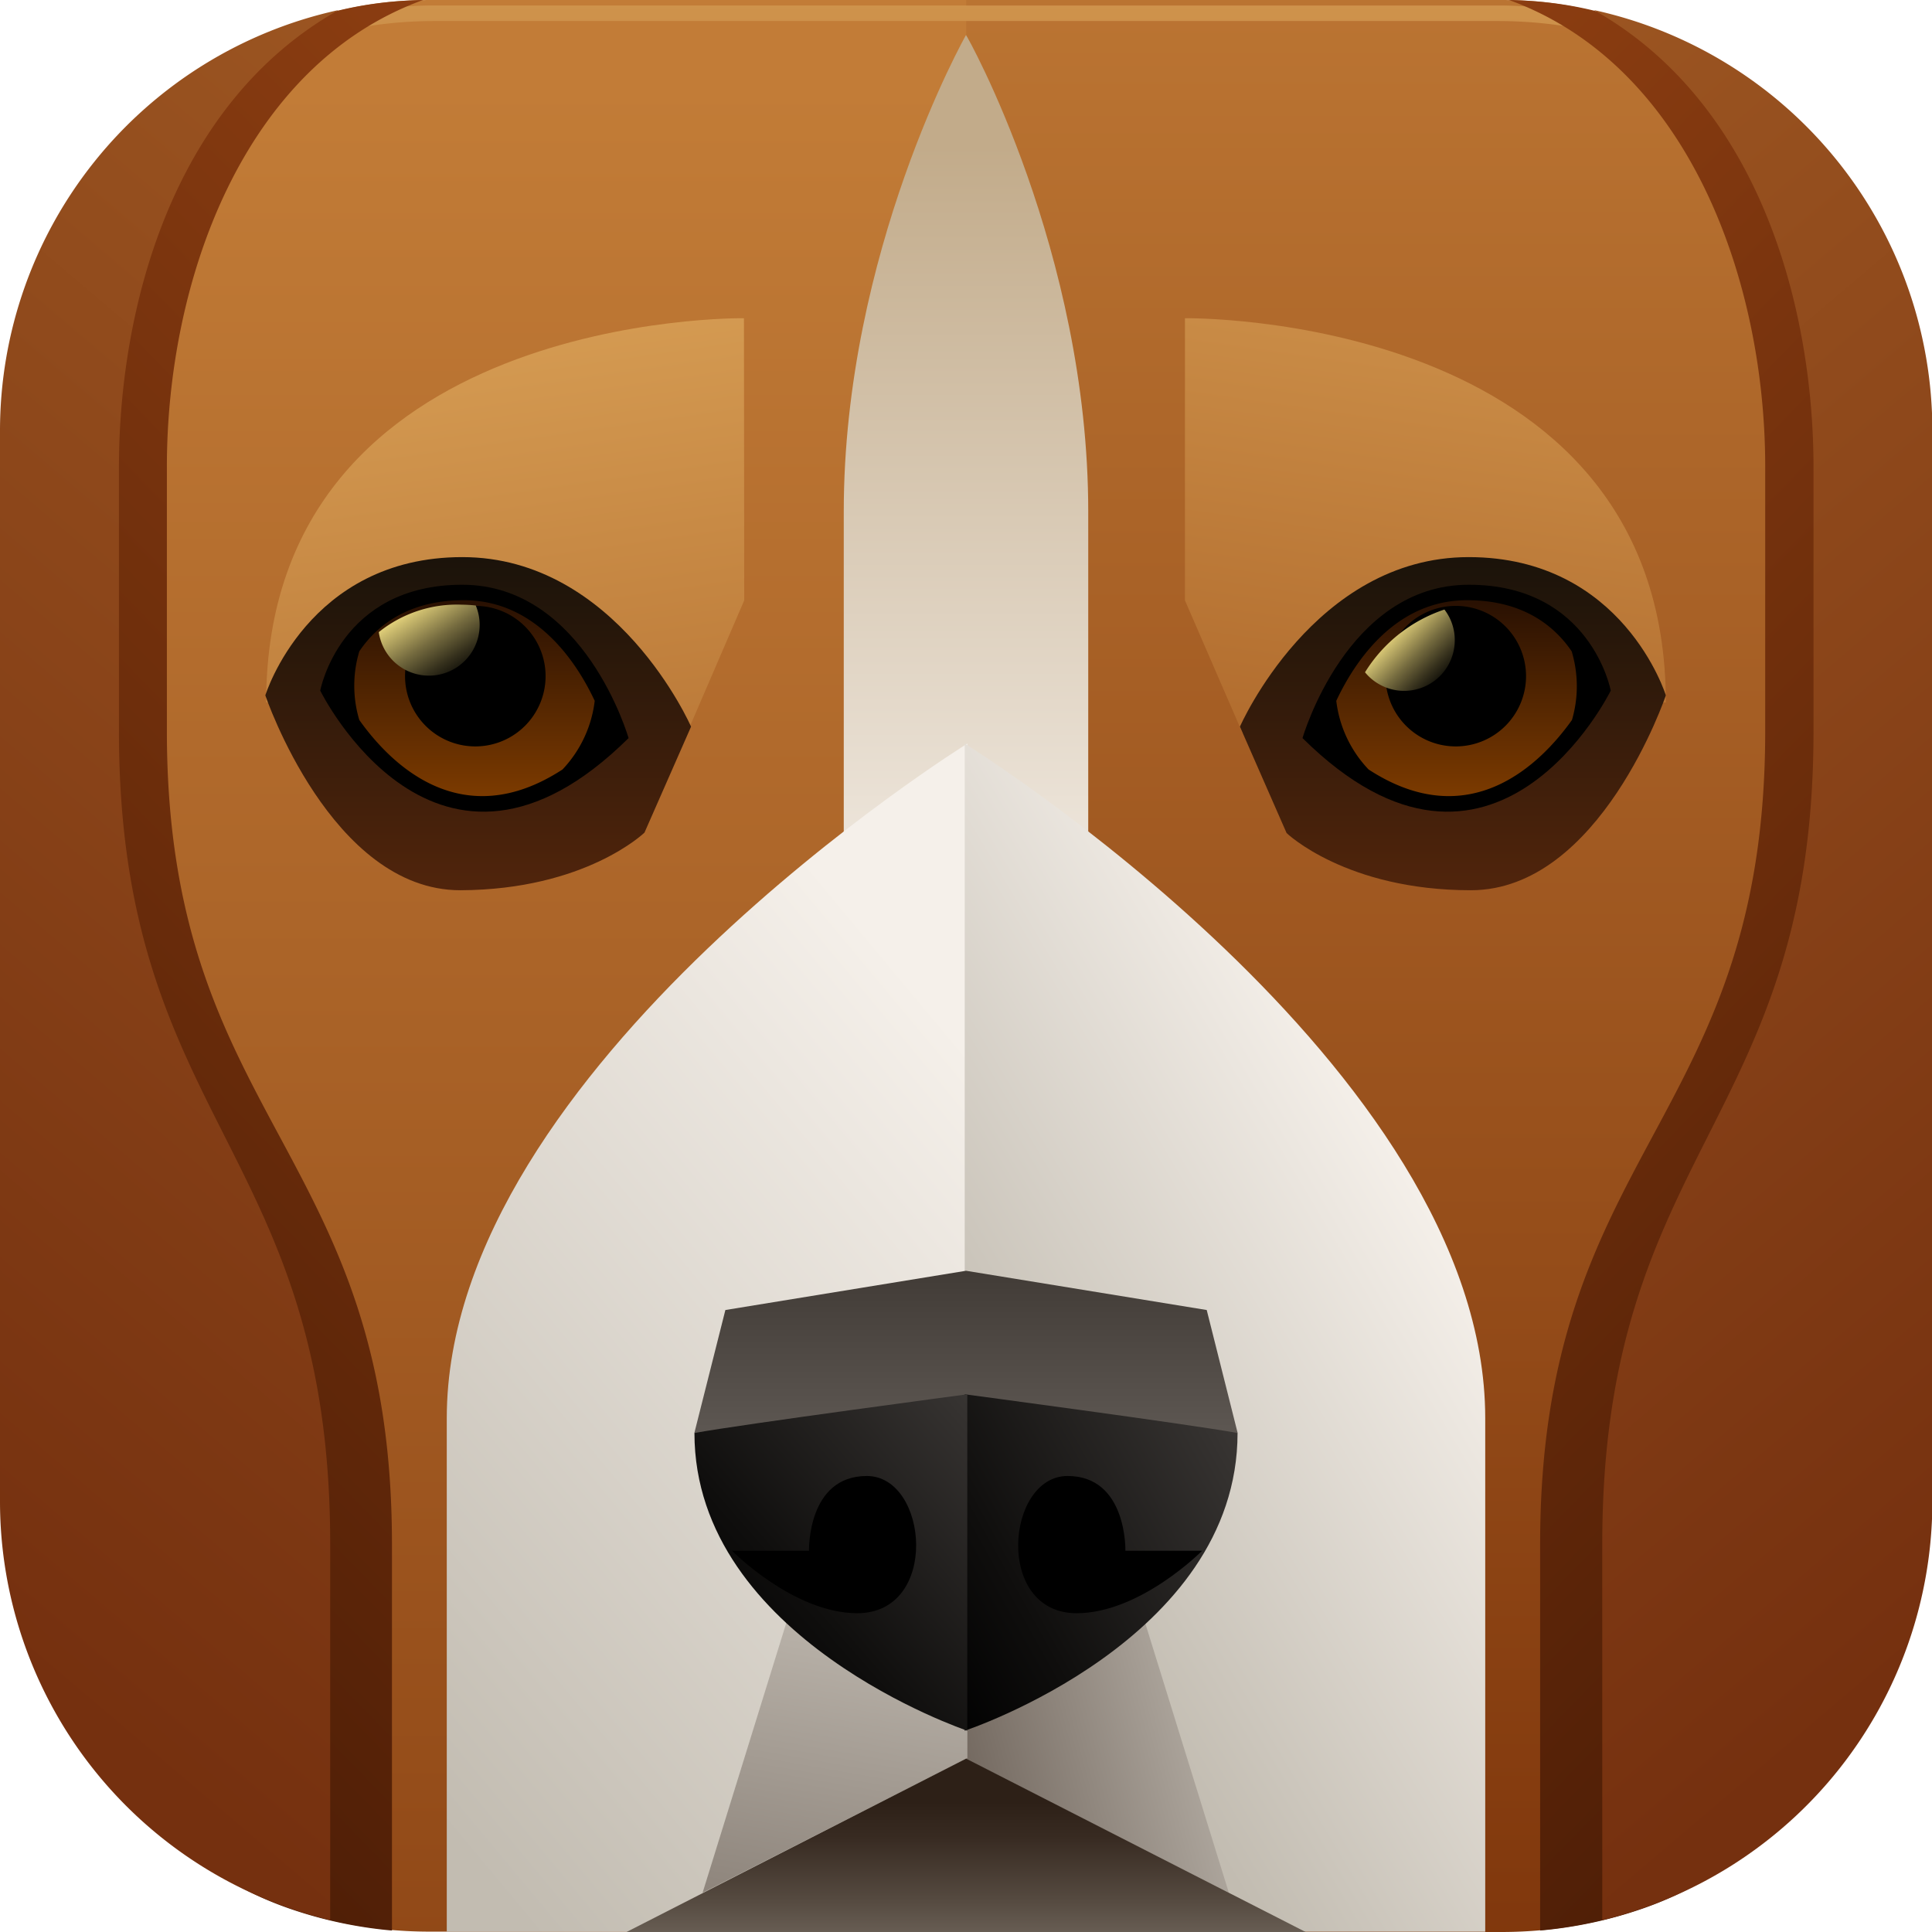 <svg xmlns="http://www.w3.org/2000/svg" xmlns:xlink="http://www.w3.org/1999/xlink" viewBox="0 0 211.16 211.16"><defs><style>.cls-1{fill-rule:evenodd;fill:url(#linear-gradient);}.cls-2{fill:url(#linear-gradient-2);}.cls-3{fill:url(#linear-gradient-3);}.cls-4{fill:url(#linear-gradient-4);}.cls-5{fill:url(#linear-gradient-5);}.cls-6{fill:url(#linear-gradient-6);}.cls-7{fill:url(#linear-gradient-7);}.cls-8{fill:url(#linear-gradient-8);}.cls-9{fill:url(#linear-gradient-9);}.cls-10{fill:url(#linear-gradient-10);}.cls-11{fill:url(#linear-gradient-11);}.cls-12{fill:url(#linear-gradient-12);}.cls-13{fill:url(#linear-gradient-13);}.cls-14{fill:url(#linear-gradient-14);}.cls-15{fill:url(#linear-gradient-15);}.cls-16{fill:url(#linear-gradient-16);}.cls-17{fill:url(#linear-gradient-17);}.cls-18{fill:url(#linear-gradient-18);}.cls-19{fill:url(#linear-gradient-19);}.cls-20{fill:url(#linear-gradient-20);}.cls-21{fill:url(#linear-gradient-21);}.cls-22{fill:url(#linear-gradient-22);}.cls-23{fill:url(#linear-gradient-23);}.cls-24{fill:url(#linear-gradient-24);}</style><linearGradient id="linear-gradient" x1="86.14" y1="9.45" x2="86.14" y2="282.87" gradientUnits="userSpaceOnUse"><stop offset="0" stop-color="#c27c37"/><stop offset="1" stop-color="#80370c"/></linearGradient><linearGradient id="linear-gradient-2" x1="152.5" y1="-27.4" x2="152.5" y2="213.27" xlink:href="#linear-gradient"/><linearGradient id="linear-gradient-3" x1="105.58" y1="-31.49" x2="105.58" y2="46.83" gradientUnits="userSpaceOnUse"><stop offset="0" stop-color="#e6b264"/><stop offset="1" stop-color="#ad6629"/></linearGradient><linearGradient id="linear-gradient-4" x1="47.73" y1="3.99" x2="63.22" y2="111.3" xlink:href="#linear-gradient-3"/><linearGradient id="linear-gradient-5" x1="2124.72" y1="-16.16" x2="2140.21" y2="91.16" gradientTransform="matrix(-1, 0, 0, 1, 2290.89, 0)" xlink:href="#linear-gradient-3"/><linearGradient id="linear-gradient-6" x1="105.58" y1="107.52" x2="105.58" y2="15.97" gradientUnits="userSpaceOnUse"><stop offset="0" stop-color="#f5f0ea"/><stop offset="1" stop-color="#c2ab8a"/></linearGradient><linearGradient id="linear-gradient-7" x1="120.9" y1="132.67" x2="45.17" y2="195.78" gradientUnits="userSpaceOnUse"><stop offset="0" stop-color="#f5f0ea"/><stop offset="1" stop-color="#c2bcb1"/></linearGradient><linearGradient id="linear-gradient-8" x1="157.32" y1="132.27" x2="108.53" y2="161.3" xlink:href="#linear-gradient-7"/><linearGradient id="linear-gradient-9" x1="92.81" y1="196.1" x2="141.95" y2="182.98" gradientUnits="userSpaceOnUse"><stop offset="0" stop-color="#564a41"/><stop offset="1" stop-color="#cac4bb"/></linearGradient><linearGradient id="linear-gradient-10" x1="82.59" y1="249.24" x2="97.1" y2="166.05" xlink:href="#linear-gradient-9"/><linearGradient id="linear-gradient-11" x1="105.58" y1="137.29" x2="105.58" y2="158.66" gradientUnits="userSpaceOnUse"><stop offset="0" stop-color="#3f3934"/><stop offset="1" stop-color="#605a55"/></linearGradient><linearGradient id="linear-gradient-12" x1="139.12" y1="152.51" x2="95.86" y2="176.57" gradientUnits="userSpaceOnUse"><stop offset="0" stop-color="#423e3b"/><stop offset="0.16" stop-color="#353230"/><stop offset="0.71" stop-color="#0f0e0d"/><stop offset="1"/></linearGradient><linearGradient id="linear-gradient-13" x1="113.98" y1="152.76" x2="77.68" y2="184.3" xlink:href="#linear-gradient-12"/><linearGradient id="linear-gradient-14" x1="105.82" y1="38.82" x2="291.81" y2="220.06" gradientUnits="userSpaceOnUse"><stop offset="0" stop-color="#914012"/><stop offset="1" stop-color="#2d0d00"/></linearGradient><linearGradient id="linear-gradient-15" x1="75.94" y1="-18.13" x2="230.39" y2="163.69" gradientUnits="userSpaceOnUse"><stop offset="0" stop-color="#ae672a"/><stop offset="1" stop-color="#75300f"/></linearGradient><linearGradient id="linear-gradient-16" x1="2071.78" y1="38.82" x2="2257.78" y2="220.06" gradientTransform="matrix(-1, 0, 0, 1, 2177.13, 0)" xlink:href="#linear-gradient-14"/><linearGradient id="linear-gradient-17" x1="2041.9" y1="-18.13" x2="2196.35" y2="163.69" gradientTransform="matrix(-1, 0, 0, 1, 2177.13, 0)" xlink:href="#linear-gradient-15"/><linearGradient id="linear-gradient-18" x1="105.59" y1="196.94" x2="105.59" y2="227.49" gradientUnits="userSpaceOnUse"><stop offset="0" stop-color="#2d2017"/><stop offset="0.13" stop-color="#382b22"/><stop offset="0.35" stop-color="#554a40"/><stop offset="0.65" stop-color="#847b71"/><stop offset="1" stop-color="#c2bcb1"/></linearGradient><linearGradient id="linear-gradient-19" x1="52.26" y1="121.53" x2="52.26" y2="48.53" gradientUnits="userSpaceOnUse"><stop offset="0" stop-color="#75300d"/><stop offset="1" stop-color="#080d09"/></linearGradient><linearGradient id="linear-gradient-20" x1="51.86" y1="87.36" x2="51.86" y2="59.72" gradientUnits="userSpaceOnUse"><stop offset="0" stop-color="#7d3b00"/><stop offset="1" stop-color="#120503"/></linearGradient><linearGradient id="linear-gradient-21" x1="44.94" y1="65.41" x2="50.77" y2="74.39" gradientUnits="userSpaceOnUse"><stop offset="0" stop-color="#ffeb8a"/><stop offset="0.18" stop-color="#caba6d"/><stop offset="0.48" stop-color="#756b3f"/><stop offset="0.73" stop-color="#36311d"/><stop offset="0.91" stop-color="#0f0e08"/><stop offset="1"/></linearGradient><linearGradient id="linear-gradient-22" x1="158.8" y1="121.53" x2="158.8" y2="48.53" xlink:href="#linear-gradient-19"/><linearGradient id="linear-gradient-23" x1="159.2" y1="87.36" x2="159.2" y2="59.72" xlink:href="#linear-gradient-20"/><linearGradient id="linear-gradient-24" x1="151.91" y1="68.45" x2="158.24" y2="74.78" xlink:href="#linear-gradient-21"/></defs><g id="Layer_2" data-name="Layer 2"><g id="Layer_1-2" data-name="Layer 1"><path class="cls-1" d="M47.06,0h69.76a47.06,47.06,0,0,1,47.06,47.06v117a47.06,47.06,0,0,1-47.06,47.06H47.06A47.19,47.19,0,0,1,36.7,210c-21-4.72-28.3-23.49-28.3-45.92v-117C8.4,21.07,21.07,0,47.06,0Z"/><path class="cls-2" d="M164.1,0H105.6V211.16h58.5a47.2,47.2,0,0,0,11.6-1.44c20.38-5.16,23.7-23.63,23.7-45.62v-117C199.4,21.07,190.09,0,164.1,0Z"/><path class="cls-3" d="M163.7.6H47.47A46.73,46.73,0,0,0,.73,47.34v3C.73,23.27,21.65,2.3,47.47,2.3H163.7c25.81,0,46.74,20.33,46.74,48.05v-3A46.74,46.74,0,0,0,163.7.6Z"/><path class="cls-4" d="M81.31,34.78s-52.22-.76-52.22,42c31.82,0,46,3.34,46,3.34l6.25-14.5Z"/><path class="cls-5" d="M129.51,34.78s52.56-.76,52.56,42c-32,0-46.27,3.34-46.27,3.34l-6.29-14.5Z"/><path class="cls-6" d="M118.94,55.91c0-28.44-13.32-52.15-13.36-52.08S92.22,27.47,92.22,55.91v43l13.29.91h.14l13.29-.91Z"/><path class="cls-7" d="M48.83,155v56.13h56.9V81.27S48.83,116.58,48.83,155Z"/><path class="cls-8" d="M162.33,155v56.13H105.44V81.27S162.33,116.58,162.33,155Z"/><polygon class="cls-9" points="134.31 206.87 105.37 192.16 105.37 170.89 123.15 170.89 134.31 206.87"/><polygon class="cls-10" points="76.79 206.87 105.73 192.16 105.73 170.89 87.95 170.89 76.79 206.87"/><path class="cls-11" d="M135.27,156.62l-3.38-13.44-26.31-4.29-26.3,4.29-3.39,13.44,29.69,9.92Z"/><path class="cls-12" d="M105.44,152.39s24.4,3.25,29.82,4.23c0,22.71-29.82,32.54-29.82,32.54Z"/><path class="cls-13" d="M105.72,152.39s-24.4,3.25-29.82,4.23c0,22.54,29.82,32.54,29.82,32.54Z"/><path class="cls-14" d="M164.93,0c19.66,7.14,28,30.72,28,51V79.92c0,42.82-24.6,45.57-24.6,88.87V211a46.81,46.81,0,0,0,11.21-2.4c18.41-6.38,24.41-23.87,24.41-44.46v-117C203.94,21.35,190.53.46,164.93,0Z"/><path class="cls-15" d="M174.21,1.1c18.56,10.49,24,33.38,24,49.95V79.92c0,42.82-23.09,45.57-23.09,88.87v41.07a47.06,47.06,0,0,0,36.08-45.76v-117A47.07,47.07,0,0,0,174.21,1.1Z"/><path class="cls-16" d="M46.24,0c-19.67,7.14-28,30.72-28,51V79.92c0,42.82,24.6,45.57,24.6,88.87V211a46.91,46.91,0,0,1-11.21-2.4c-18.41-6.38-24.4-23.87-24.4-44.46v-117C7.23,21.35,20.63.46,46.24,0Z"/><path class="cls-17" d="M37,1.1C18.4,11.59,13,34.48,13,51.05V79.92c0,42.82,23.09,45.57,23.09,88.87v41.07A47.07,47.07,0,0,1,0,164.1v-117A47.07,47.07,0,0,1,37,1.1Z"/><polygon class="cls-18" points="142.7 211.16 105.59 192.21 68.48 211.16 142.7 211.16"/><path d="M131.39,169.49H123s.21-8.17-6.32-8.17c-6.73,0-8,15,1,15C124.66,176.3,131.39,169.49,131.39,169.49Z"/><path d="M80,169.49h8.42s-.21-8.17,6.32-8.17c6.73,0,8,15-1.06,15C86.71,176.3,80,169.49,80,169.49Z"/><path class="cls-19" d="M75.53,79.42s-8.1-18.53-25-18.53S29,76,29,76s7.19,21.3,21.31,21.3C64,97.25,70.44,91,70.44,91Z"/><path d="M68.7,80.67S63.89,63.91,50.52,63.91,35,75.48,35,75.48,47.74,101.42,68.7,80.67Z"/><path class="cls-20" d="M61.48,84.1A13.16,13.16,0,0,0,65,76.6c-2-4.28-6.45-11-14.3-11-6.23,0-9.62,2.91-11.43,5.59a13.06,13.06,0,0,0,0,7.5C42.65,83.46,50.43,91.3,61.48,84.1Z"/><path d="M59.63,73.9A7.68,7.68,0,1,1,52,66.22,7.68,7.68,0,0,1,59.63,73.9Z"/><path class="cls-21" d="M52,66.18a14.76,14.76,0,0,0-1.51-.09,13.63,13.63,0,0,0-9.09,3A5.54,5.54,0,1,0,52,66.18Z"/><path class="cls-22" d="M135.52,79.42s8.1-18.53,25-18.53S182.07,76,182.07,76s-7.18,21.3-21.31,21.3c-13.66,0-20.14-6.25-20.14-6.25Z"/><path d="M142.36,80.67s4.81-16.76,18.17-16.76,15.52,11.57,15.52,11.57S163.31,101.42,142.36,80.67Z"/><path class="cls-23" d="M149.58,84.1a13.1,13.1,0,0,1-3.53-7.5c2-4.28,6.44-11,14.3-11,6.22,0,9.61,2.91,11.43,5.59a13.37,13.37,0,0,1,.56,3.82,13.15,13.15,0,0,1-.53,3.68C168.41,83.46,160.63,91.3,149.58,84.1Z"/><path d="M151.43,73.9a7.68,7.68,0,1,0,7.68-7.68A7.68,7.68,0,0,0,151.43,73.9Z"/><path class="cls-24" d="M149.19,73.48A5.53,5.53,0,0,0,159,69.94a5.45,5.45,0,0,0-1.13-3.32A16.24,16.24,0,0,0,149.19,73.48Z"/></g></g></svg>